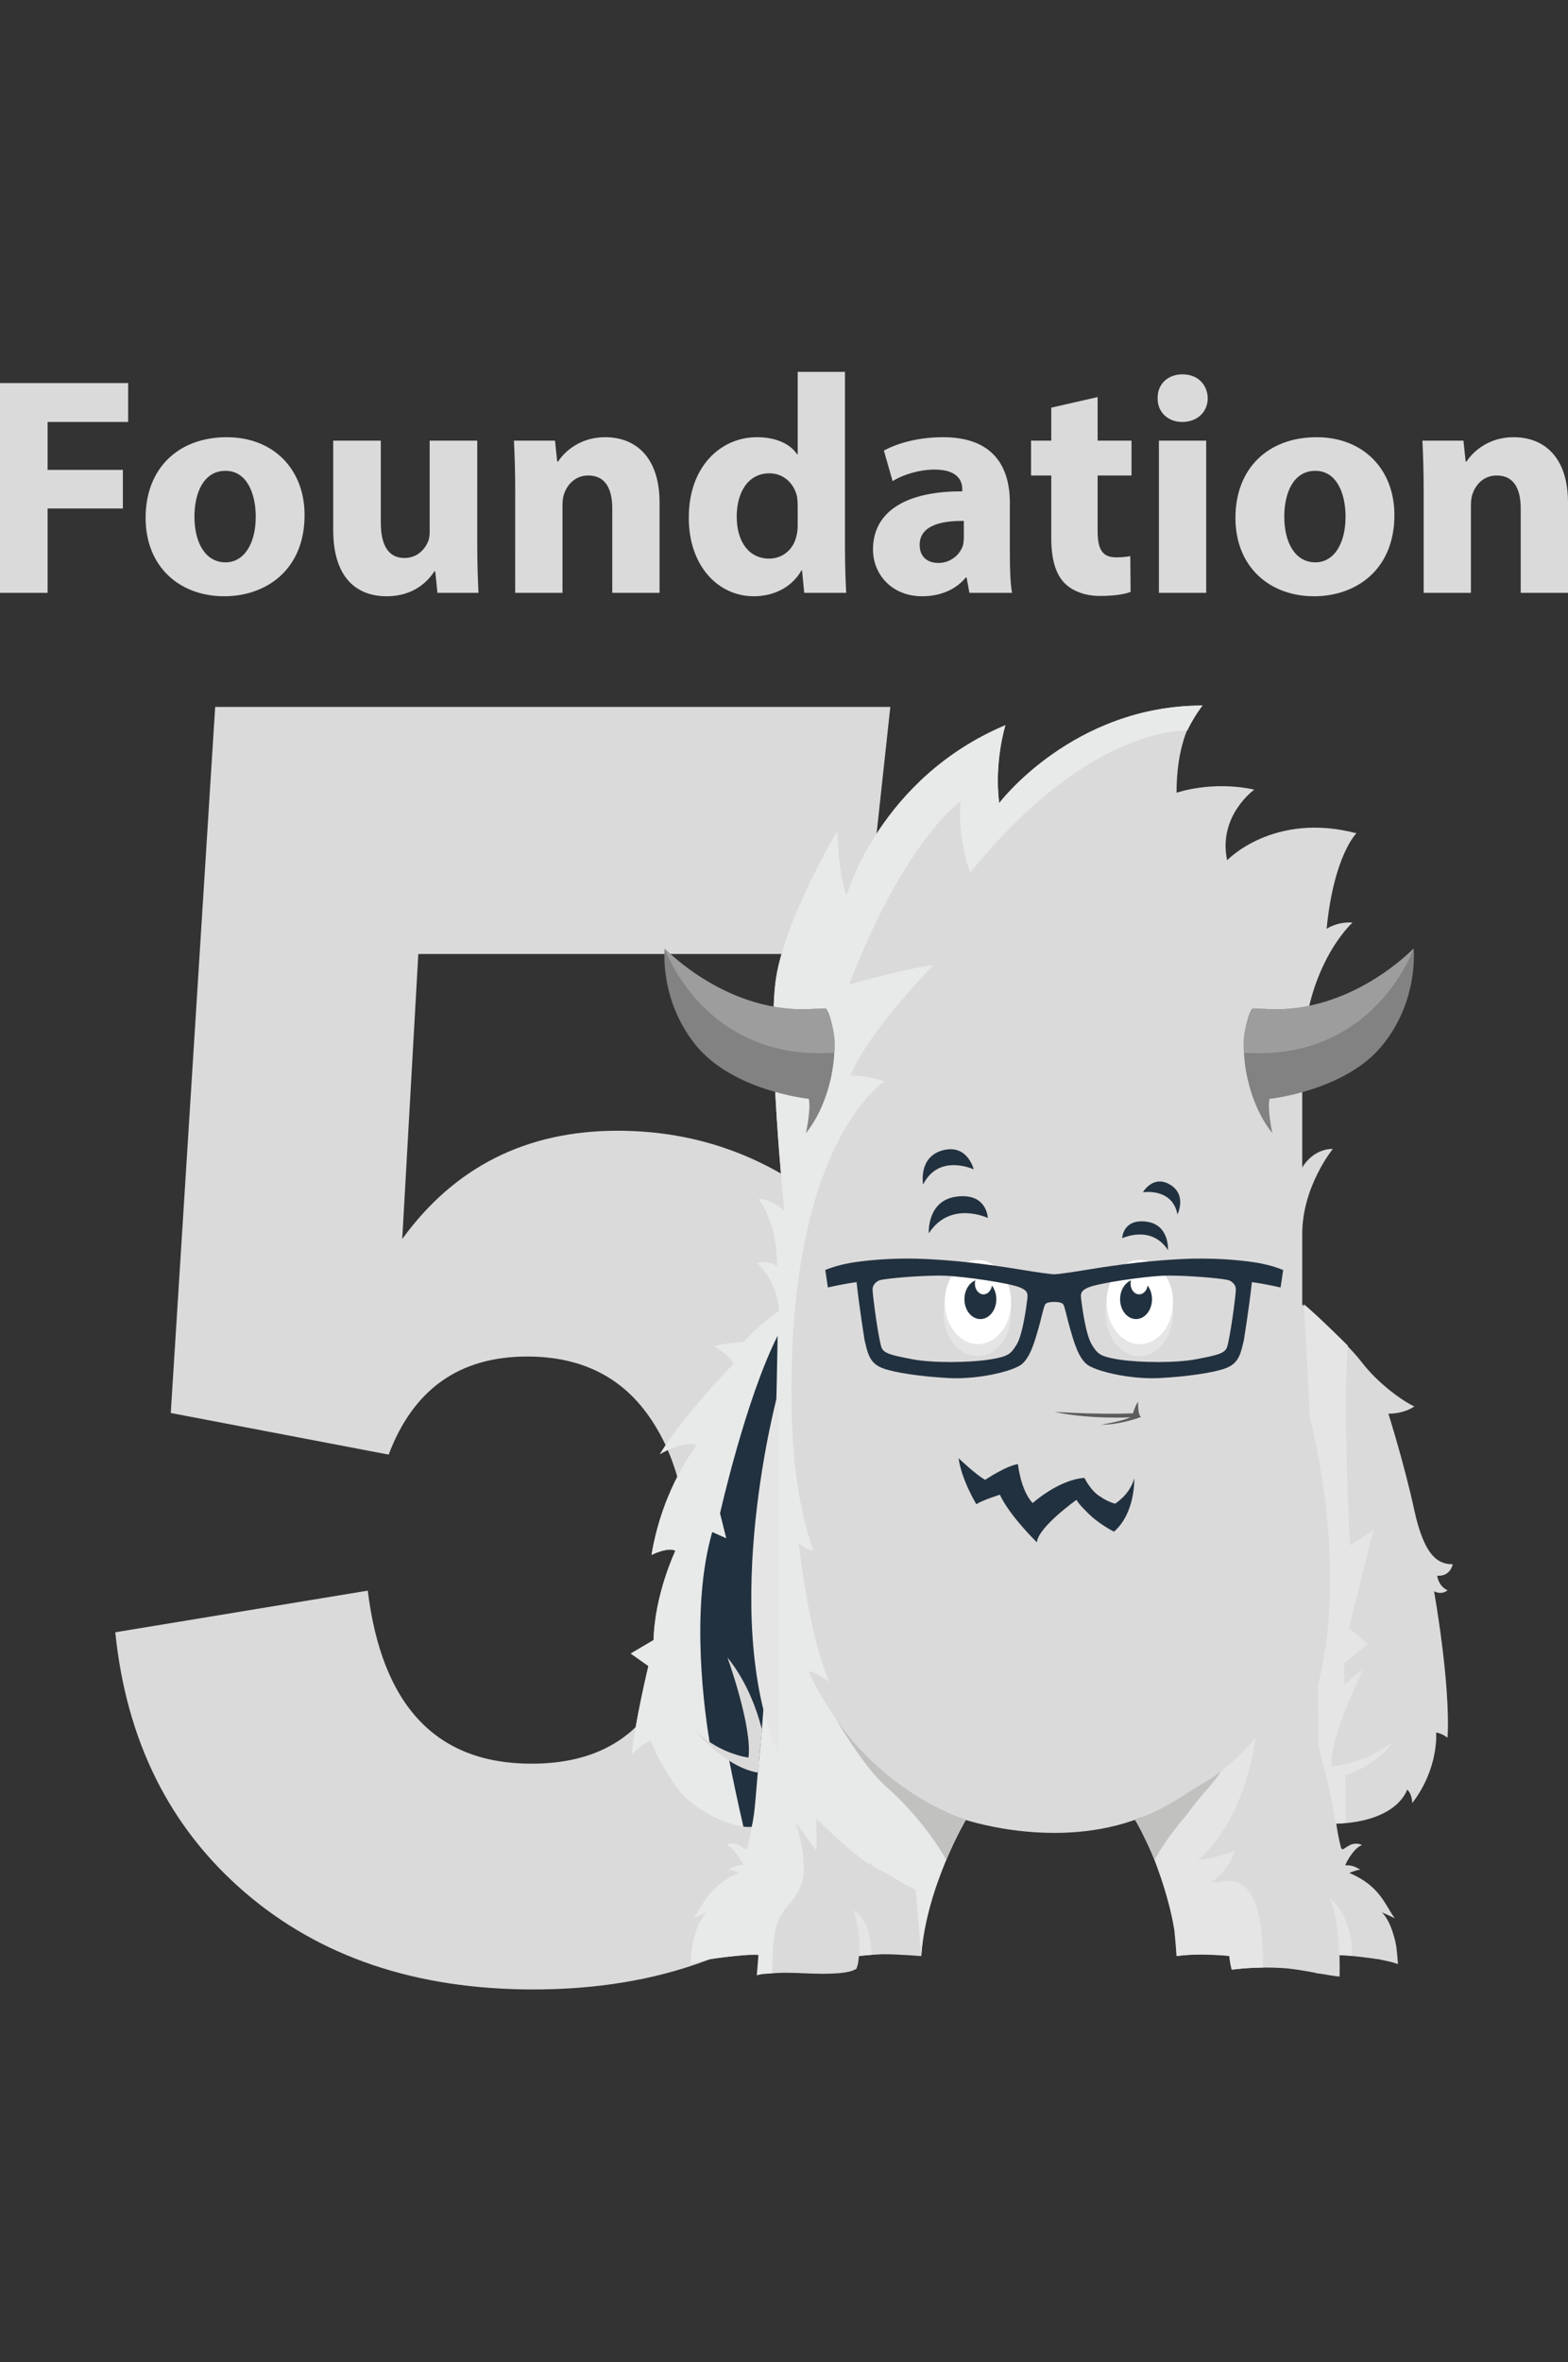 <?xml version="1.0" encoding="utf-8"?>
<!-- Generator: Adobe Illustrator 17.0.0, SVG Export Plug-In . SVG Version: 6.00 Build 0)  -->
<!DOCTYPE svg PUBLIC "-//W3C//DTD SVG 1.1//EN" "http://www.w3.org/Graphics/SVG/1.1/DTD/svg11.dtd">
<svg version="1.1" id="Layer_1" xmlns="http://www.w3.org/2000/svg" xmlns:xlink="http://www.w3.org/1999/xlink" x="0px" y="0px"
	 width="176px" height="265px" viewBox="187 147.5 176 265" enable-background="new 187 147.5 176 265" xml:space="preserve">
<rect x="187" y="147.5" width="176" height="265" fill="#333333" stroke="none"/>
<g id="Layer_3" display="none">
	<path display="inline" fill="#B2B3B3" d="M549.766,511.575c0,18.371-122.649,33.265-273.945,33.265S1.876,529.947,1.876,511.575
		c0-18.375,143.875-33.265,273.945-33.265C430.655,478.311,549.766,493.2,549.766,511.575z"/>
</g>
<g id="Layer_2">
</g>
<g id="Layer_1_1_">
	<g>
		<g>
			<path fill="#DBDADA" d="M211.152,226.808h75.782l-3.007,27.718h-49.973l-1.804,31.974c5.878-8.097,13.939-12.146,24.177-12.146
				c10.099,0,18.971,3.703,26.615,11.108c7.643,7.407,11.466,19.171,11.466,35.296c0,16.472-4.396,28.912-13.184,37.32
				c-8.79,8.409-20.243,12.613-34.362,12.613c-13.15,0-23.947-3.633-32.389-10.9c-8.445-7.267-13.288-16.989-14.534-29.171
				l28.341-4.671c1.591,12.943,7.716,19.413,18.375,19.413c11.695,0,17.544-7.646,17.544-22.942c0-6.782-1.556-12.266-4.663-16.454
				c-3.108-4.186-7.564-6.281-13.366-6.281c-7.599,0-12.78,3.669-15.543,11.004l-24.459-4.671L211.152,226.808z"/>
		</g>
		<g>
			<g>
				<path fill="#DBDADA" d="M350.06,322.988c-1.514,0-3.145-0.699-4.31-6.057c-1.165-5.358-2.912-10.833-2.912-10.833
					c1.864,0,2.912-0.816,2.912-0.816c-1.282-0.582-4.077-2.563-5.941-5.009c-1.864-2.446-6.64-6.407-6.64-6.407s0-2.562,0-7.921
					c0-5.359,3.437-9.552,3.437-9.552c-2.329,0-3.437,2.096-3.437,2.096s0-0.116,0-11.299c0-11.183,5.649-16.191,5.649-16.191
					c-1.747-0.116-2.912,0.699-2.912,0.699c0.815-8.27,3.349-10.717,3.349-10.717c-9.319-2.446-14.517,3.029-14.517,3.029
					c-1.049-5.009,3.051-7.922,3.051-7.922c-4.776-1.049-8.726,0.349-8.726,0.349c0-7.339,2.918-9.786,2.918-9.786
					c-14.561,0-22.829,10.949-22.829,10.949c-0.582-4.66,0.7-8.741,0.7-8.741c-14.095,5.941-17.822,19.097-17.822,19.097
					c-0.932-2.213-1.048-7.237-1.048-7.237s-5.825,9.756-6.873,16.512c-1.049,6.757,0.932,26.152,0.932,26.152
					s-0.931-1.165-2.912-1.398c0,0,2.097,2.33,2.097,7.572c0,0-0.816-0.699-2.213-0.349c0,0,2.213,1.98,2.446,5.358
					c0,0-2.563,1.747-3.96,3.495c0,0-2.213,0.116-3.378,0.466c0,0,1.864,1.048,2.213,1.98c0,0-5.475,5.591-8.271,10.134
					c0,0,2.446-1.514,4.194-1.048c0,0-3.844,4.659-5.126,12.348c0,0,1.864-0.932,2.679-0.466c0,0-2.33,4.892-2.446,10.018
					l-2.563,1.515l1.98,1.398c0,0-1.514,6.29-1.864,9.901c0,0,1.165-1.165,2.097-1.514c0,0,1.282,3.029,3.029,5.358
					c1.747,2.33,5.708,4.31,8.038,4.31l4.379-0.171c-0.543,2.344-1.615,4.331-3.873,4.435l-0.251,0.402
					c-0.047-0.003-0.094-0.006-0.14-0.007c-0.045,0.684-1.425,0.807-1.805,1.282c-1.154,1.44-2.035,3.419-2.621,5.184
					c-0.43,1.293-0.227,1.293-0.524,2.621c-0.098,0.435-0.548,0.899-0.699,1.34c1.258-0.423,4.744-0.705,6.58-0.839l0.031,1.625
					c0,0,0.303,0.282,0.804,0.486c0.018-0.004,0.034-0.008,0.055-0.006c0.17,0.014,0.335,0.039,0.496,0.079
					c2.755-0.246,4.674,0.218,7.868-0.047c0.621-0.074,1.204-0.161,1.748-0.471c0.155-0.462,0.175-0.49,0.248-1.087
					c0.016-0.106,0.016-0.216,0.041-0.345c0.05-0.008,0.099-0.016,0.147-0.023c0.019-0.007,0.049-0.013,0.114-0.016
					c0.014-0.004,0.025-0.011,0.04-0.012c0.051-0.005,0.101-0.008,0.152-0.013c0.035-0.013,0.068-0.017,0.098-0.008
					c0.578-0.052,1.506-0.1,2.084-0.132c1.879-0.003,4.35,0.213,4.35,0.213c0.153-2.106,0.306-5.373,3.713-14.896l0.845-0.524
					c0,0,10.465,3.687,20.175-0.149c0.768,1.891,3.255,8.248,3.646,12.256c0.334,0.47,0.297,1.066,0.308,1.697
					c0.009,0.534,0.054,1.069,0.069,1.602c0.349-0.047,1.61-0.202,3.202-0.199c0.578,0.031,1.506,0.08,2.084,0.132
					c0.03-0.008,0.063-0.005,0.098,0.008c0.051,0.005,0.101,0.008,0.152,0.013c0.015,0.001,0.027,0.008,0.041,0.012
					c0.065,0.002,0.095,0.008,0.114,0.016c0.049,0.007,0.097,0.014,0.147,0.023c0.026,0.13,0.026,0.239,0.041,0.345
					c0.073,0.597,0.094,0.625,0.248,1.087c0.05,0.028,0.1,0.053,0.151,0.078c1.739-0.22,3.501-0.261,5.251-0.178
					c1.376,0.065,2.728,0.323,4.083,0.57c0,0.013,0.001,0.026,0.001,0.039c0.136,0.015,0.27,0.024,0.403,0.033
					c0.727,0.13,1.456,0.251,2.189,0.33c0.014-0.917,0.009-1.72-0.01-2.424c1.459,0.07,3.571,0.36,4.457,0.489
					c0.351,0.084,0.637,0.136,0.936,0.201c0.041,0.012,0.084,0.024,0.121,0.037c-0.001-0.004-0.003-0.007-0.005-0.011
					c0.301,0.067,0.625,0.153,1.053,0.302c-0.065-0.788-0.059-0.772-0.163-1.76c-0.08-0.764-0.628-3.086-1.653-4.043
					c0,0,1.117,0.483,1.458,0.675c-1.101-1.492-1.636-3.624-5.096-5.095c0,0,0.632-0.298,1.21-0.373
					c-0.604-0.372-1.065-0.518-1.676-0.474c0.208-0.59,1.121-2.077,1.888-2.268c0,0-0.471-0.327-1.24-0.074
					c-0.286,0.15-0.563,0.311-0.833,0.501c-0.102,0.072-0.251-0.003-0.281-0.114c-0.242-0.895-0.399-1.803-0.542-2.716
					c6.971-0.253,7.949-3.829,7.949-3.829c0.582,0.466,0.582,1.514,0.582,1.514c3.029-3.96,2.679-7.921,2.679-7.921
					c0.699,0.116,1.282,0.582,1.282,0.582c0.349-6.057-1.514-16.425-1.514-16.425c0.932,0.466,1.514-0.116,1.514-0.116
					c-1.048-0.466-1.165-1.631-1.165-1.631C349.827,324.385,350.06,322.988,350.06,322.988z"/>
			</g>
			<path fill="#E5E5E5" d="M283.417,366.938c0,0,0.273-2.946-0.688-5.072c0,0,1.82,0.123,2.126,4.929
				C284.855,366.794,283.581,366.942,283.417,366.938z"/>
			<path fill="#E5E5E5" d="M274.284,357.002l0.011-0.09C274.302,356.957,274.301,356.991,274.284,357.002z"/>
			<path fill="#E5E5E5" d="M275.987,366.709c-0.011-0.003-0.017-0.005-0.017-0.005s0.007-0.02,0.021-0.055L275.987,366.709z"/>
			<path fill="#E8EAEA" d="M299.152,237.598c-0.582-4.66,0.7-8.741,0.7-8.741c-14.095,5.941-17.822,19.097-17.822,19.097
				c-0.932-2.213-1.048-7.237-1.048-7.237s-5.825,9.756-6.873,16.512c-1.049,6.756,0.932,26.152,0.932,26.152
				s-0.931-1.165-2.912-1.398c0,0,2.097,2.33,2.097,7.572c0,0-0.816-0.699-2.213-0.349c0,0,2.213,1.98,2.446,5.358
				c0,0-2.563,1.747-3.96,3.495c0,0-2.213,0.116-3.378,0.466c0,0,1.864,1.049,2.213,1.98c0,0-5.475,5.591-8.271,10.134
				c0,0,2.446-1.514,4.194-1.049c0,0-3.844,4.659-5.126,12.348c0,0,1.864-0.932,2.679-0.466c0,0-2.33,4.892-2.446,10.018
				l-2.563,1.515l1.98,1.398c0,0-1.514,6.29-1.864,9.901c0,0,1.165-1.165,2.097-1.514c0,0,1.282,3.029,3.029,5.358
				c1.747,2.33,5.708,4.31,8.038,4.31l0.295-0.04c-0.13,0.803-0.276,1.603-0.489,2.392c-0.03,0.111-0.179,0.186-0.281,0.114
				c-0.27-0.191-0.547-0.351-0.833-0.501c-0.769-0.253-1.24,0.074-1.24,0.074c0.767,0.191,1.68,1.678,1.888,2.268
				c-0.611-0.044-1.072,0.102-1.676,0.474c0.578,0.075,1.21,0.373,1.21,0.373c-3.459,1.47-3.995,3.603-5.096,5.095
				c0.341-0.192,1.458-0.675,1.458-0.675c-1.025,0.958-1.573,3.279-1.653,4.043c-0.104,0.988-0.098,0.972-0.163,1.76
				c0.917-0.319,1.363-0.35,2.105-0.528c1.147-0.167,4.353-0.606,5.53-0.484l-0.186,2.265c0,0,0.024,0,0.058-0.001
				c0.604-0.173,1.097-0.15,1.636-0.208c0.008-0.624,0.04-1.248,0.092-1.869c-0.036-1.063,0.096-2.031,0.313-3.109
				c0.007-0.036,0.016-0.074,0.024-0.111c0.428-1.473,1.172-2.311,1.655-2.827c0.16-0.171,0.299-0.374,0.419-0.582
				c0.288-0.384,0.588-0.884,0.819-1.515c0.479-1.307,0.274-4.178-0.689-6.979c1.015,1.459,1.939,2.741,2.377,3.179l-0.029-3.567
				c0,0,1.864,1.863,3.532,3.27c0.803,0.701,1.794,1.531,2.497,1.894c0.051,0.032,0.097-0.526,0.153,0.122h0
				c0.007,0,0.014-0.019,0.021-0.015c0.945,0.53,1.917,0.992,2.826,1.581c0.097,0.063,0.197,0.114,0.292,0.18
				c0.421,0.29,1.162,0.623,1.829,0.974l0.63,7.445c0.568-7.819,5.023-15.304,5.023-15.304l-0.163-0.049
				c-1.379-0.426-11.466-3.915-17.427-16.377c-0.392-0.821,2.213,0.932,2.213,0.932c-2.446-5.941-3.378-15.493-3.378-15.493
				c0.815,0.699,1.631,0.815,1.631,0.815c-1.747-4.892-2.446-10.95-2.446-16.425c-0.466-29.471,10.426-36.228,10.426-36.228
				c-1.864-0.699-3.844-0.64-3.844-0.64c2.155-5.184,9.319-12.406,9.319-12.406c-1.922,0.117-9.436,2.155-9.436,2.155
				c6.232-16.25,12.523-20.56,12.523-20.56c-0.466,3.902,1.048,8.038,1.048,8.038c13.513-16.716,24.369-15.936,24.369-15.936
				c0.805-1.677,1.72-2.82,1.72-2.82C307.421,226.65,299.152,237.598,299.152,237.598z"/>
			<path fill="#E5E5E5" d="M337.348,366.845c0,0-0.131-4.223-1.092-6.349c0,0,2.505,1.544,2.49,6.421
				C338.746,366.918,337.511,366.85,337.348,366.845z"/>
			<path fill="#22313F" d="M272.185,345.126c1.65-16.158,2.099-47.767,2.099-47.767c-3.582,7.077-6.465,19.919-6.465,19.919
				l0.699,2.796l-1.573-0.699c-2.527,8.772-0.817,20.514-0.251,23.822C268.302,344.471,270.217,344.9,272.185,345.126z"/>
			<path fill="#22313F" d="M268.806,344.777c0.512,2.586,1.044,5.077,1.634,7.645c0.437,0.065,0.928,0.033,0.928,0.033
				c0.401-1.562,0.467-3.98,0.779-6.955C270.999,345.366,269.872,345.162,268.806,344.777z"/>
			<path fill="#E5E5E5" d="M323.551,358.701c-0.094,0.027-0.165-0.015-0.204-0.079c-0.181,0.035-0.32,0.068-0.413,0.092c0,0,0,0,0,0
				c2.403-1.749,2.624-3.598,2.624-3.598c-1.594,0.719-3.287,0.987-4.11,1.082c5.555-4.815,6.478-13.756,6.478-13.756
				c-2.275,2.793-5.504,5.153-7.999,6.737l0.005-0.011c0,0-1.672,0.935-3.217,1.663c-0.068-0.01-0.136,0.008-0.187,0.087
				c-0.794,0.368-1.534,0.668-1.969,0.74c0,0,1.287,2.376,1.824,3.657l-0.105,0.085c0,0,1.861,4.4,2.539,8.661
				c0.072,0.72,0.127,1.351,0.166,1.833c0.032,0.624,0.077,1.053,0.077,1.053c2.461-0.364,5.937-0.009,5.937-0.009
				c-0.017,0.401,0.204,1.363,0.244,1.538c1.168-0.158,2.348-0.226,3.527-0.237C328.752,364.109,328.57,357.245,323.551,358.701z"/>
			<path fill="#DBDADA" d="M272.069,346.365c-3.872-0.645-7.374-5.08-7.374-5.08c2.814,2.992,6.317,3.393,6.317,3.393
				c0.463-3.417-2.362-11.238-2.362-11.238c2.091,2.605,3.236,5.618,3.874,8.077L272.069,346.365z"/>
			<path fill="#C1C1C0" d="M280.814,340.322c0,0,3.036,5.351,5.701,7.666c2.876,2.499,5.548,6.028,6.684,8.169
				c0,0,1.442-3.348,2.228-4.514C295.426,351.644,286.908,349.146,280.814,340.322z"/>
			<path fill="#C1C1C0" d="M320.441,350.759c0.422-0.594,0.906-1.146,1.366-1.71c0.756-0.925,1.619-1.823,2.253-2.83
				c-1.095,0.819-2.314,1.529-3.56,2.279c-3.617,2.451-6.137,3.145-6.137,3.145c0.786,1.165,2.228,4.514,2.228,4.514
				c0.687-1.296,1.939-3.1,3.457-4.877C320.175,351.104,320.317,350.934,320.441,350.759z"/>
			<path fill="#828282" d="M279.663,260.634c-0.331,0.024-1.391,0.051-1.391,0.051c-9.604,0.67-16.664-6.772-16.664-6.772
				s-0.631,5.809,3.541,10.9c4.173,5.091,12.63,5.962,12.63,5.962c0.275,1.19-0.321,3.845-0.321,3.845s2.473-2.735,3.101-7.918
				C281,263.07,279.868,260.619,279.663,260.634"/>
			<path fill="#9D9D9D" d="M279.663,260.634c-0.318,0.018-1.391,0.051-1.391,0.051c-9.604,0.67-16.664-6.772-16.664-6.772
				s4.388,12.698,19.041,11.694C280.648,265.607,281.054,263.259,279.663,260.634"/>
			<path fill="#828282" d="M327.615,260.634c0.331,0.024,1.391,0.051,1.391,0.051c9.604,0.67,16.664-6.772,16.664-6.772
				s0.631,5.809-3.541,10.9c-4.173,5.091-12.63,5.962-12.63,5.962c-0.275,1.19,0.321,3.845,0.321,3.845s-2.473-2.735-3.101-7.918
				C326.278,263.07,327.41,260.619,327.615,260.634"/>
			<path fill="#9D9D9D" d="M327.615,260.634c0.318,0.018,1.391,0.051,1.391,0.051c9.604,0.67,16.664-6.772,16.664-6.772
				s-4.388,12.698-19.041,11.694C326.629,265.607,326.224,263.259,327.615,260.634"/>
			<path fill="#E5E5E5" d="M274.352,303.65c0,0-6.806,24.812,0,40.713V303.65z"/>
			<path fill="#E5E5E5" d="M343.39,342.899c-3.407,2.6-6.953,2.765-6.953,2.765c-0.158-3.397,3.556-10.823,3.556-10.823
				c-0.845,0.499-1.524,1.102-2.083,1.764l-0.024-2.492l2.679-2.213l-2.155-1.747l2.737-11.008l-2.621,1.747
				c0,0-0.815-15.667-0.233-22.424c0,0-3.32-3.32-4.951-4.66c0,0,0.308,4.824,0.66,12.532c1.488,6.183,3.799,18.978,0.924,30.231
				c0.033,2.281,0.058,4.598,0.071,6.936c0,0,1.432,4.977,1.898,8.472c0,0,0.466,0.131,1.165,0.015l-0.052-5.352
				C341.608,345.554,343.39,342.899,343.39,342.899z"/>
			<ellipse fill="#E5E5E5" cx="314.88" cy="294.854" rx="3.786" ry="4.791"/>
			<ellipse fill="#FFFFFF" cx="314.938" cy="293.574" rx="3.728" ry="4.718"/>
			<path fill="#22313F" d="M313.949,291.142c-0.03,0.116-0.05,0.237-0.05,0.365c0,0.664,0.433,1.203,0.967,1.203
				c0.474,0,0.868-0.426,0.949-0.986c0.304,0.399,0.492,0.937,0.492,1.531c0,1.231-0.802,2.228-1.791,2.228
				c-0.989,0-1.791-0.997-1.791-2.228C312.725,292.27,313.238,291.438,313.949,291.142z"/>
			<ellipse fill="#E5E5E5" cx="296.708" cy="294.854" rx="3.786" ry="4.791"/>
			<ellipse fill="#FFFFFF" cx="296.766" cy="293.574" rx="3.728" ry="4.718"/>
			<path fill="#22313F" d="M296.475,291.142c-0.03,0.116-0.05,0.237-0.05,0.365c0,0.664,0.433,1.203,0.967,1.203
				c0.475,0,0.868-0.426,0.949-0.986c0.304,0.399,0.492,0.937,0.492,1.531c0,1.231-0.802,2.228-1.791,2.228
				c-0.989,0-1.791-0.997-1.791-2.228C295.252,292.27,295.764,291.438,296.475,291.142z"/>
			<path fill="#22313F" d="M327.686,289.1c-1.688-0.247-4.635-0.527-8.172-0.346c-4.603,0.237-8.547,0.876-10.902,1.257
				c-0.703,0.114-1.256,0.204-1.677,0.26l-0.46,0.063c-0.517,0.071-0.856,0.116-1.144,0.13c-0.289-0.014-0.628-0.059-1.144-0.13
				l-0.46-0.063c-0.421-0.056-0.974-0.146-1.677-0.26c-2.356-0.382-6.299-1.02-10.902-1.257c-3.537-0.181-6.484,0.099-8.172,0.346
				c0,0-1.801,0.229-3.342,0.881l0.294,1.958c0,0,1.628-0.388,3.218-0.6c0.296,2.761,0.871,6.31,0.871,6.31l0.009,0.11
				c0.044,0.179,0.084,0.353,0.128,0.542c0.328,1.396,0.653,2.216,1.961,2.708c1.285,0.485,4.326,0.934,7.393,1.092
				c1.14,0.059,2.435-0.011,3.744-0.202c1.941-0.284,3.697-0.806,4.368-1.302c0.977-0.721,1.499-2.537,1.844-3.738l0.103-0.354
				c0.122-0.41,0.228-0.839,0.331-1.257c0.147-0.599,0.3-1.218,0.43-1.432c0.024-0.037,0.133-0.167,0.56-0.229
				c0.132-0.019,0.281-0.029,0.444-0.031c0.163,0.002,0.311,0.012,0.444,0.031c0.427,0.063,0.536,0.192,0.56,0.229
				c0.13,0.214,0.282,0.833,0.43,1.432c0.103,0.417,0.209,0.847,0.331,1.257l0.103,0.354c0.346,1.201,0.868,3.017,1.844,3.738
				c0.671,0.496,2.427,1.019,4.368,1.302c1.309,0.19,2.604,0.261,3.744,0.202c3.067-0.158,6.108-0.607,7.393-1.092
				c1.308-0.492,1.634-1.312,1.961-2.708c0.044-0.189,0.085-0.363,0.128-0.542l0.009-0.11c0,0,0.575-3.549,0.871-6.31
				c1.59,0.212,3.218,0.6,3.218,0.6l0.294-1.958C329.488,289.33,327.686,289.1,327.686,289.1z M302.293,293.353l-0.004,0.032
				c-0.077,0.635-0.494,3.854-1.173,4.951c-0.657,1.059-0.89,1.324-2.934,1.669c-0.088,0.015-0.179,0.029-0.274,0.042
				c-2.205,0.322-6.231,0.379-8.483-0.054l-0.156-0.03c-2.299-0.444-3.105-0.634-3.343-1.349c-0.321-0.966-0.938-5.432-0.983-6.39
				c-0.035-0.727,0.649-1.059,0.834-1.108c0.116-0.031,0.303-0.065,0.556-0.102c1.613-0.236,5.142-0.468,6.807-0.394
				c2.108,0.095,7.254,0.821,8.413,1.341C302.415,292.346,302.375,292.682,302.293,293.353z M324.735,298.614
				c-0.238,0.715-1.044,0.905-3.343,1.349l-0.156,0.03c-2.252,0.432-6.278,0.376-8.483,0.054c-0.095-0.014-0.187-0.028-0.275-0.042
				c-2.044-0.346-2.277-0.61-2.934-1.669c-0.679-1.096-1.096-4.316-1.173-4.951l-0.004-0.032c-0.082-0.671-0.122-1.007,0.74-1.393
				c1.159-0.52,6.305-1.246,8.413-1.341c1.665-0.073,5.193,0.159,6.807,0.394c0.253,0.037,0.44,0.071,0.556,0.102
				c0.186,0.049,0.869,0.382,0.834,1.108C325.672,293.181,325.056,297.647,324.735,298.614z"/>
			<path fill="#22313F" d="M297.876,284.141c0,0-4.211-2.009-6.621,1.721c0,0-0.249-3.708,3.152-4.123
				C297.808,281.324,297.876,284.141,297.876,284.141z"/>
			<path fill="#22313F" d="M296.297,278.692c0,0-3.904-1.842-5.682,1.698c0,0-0.581-3.093,2.205-3.84
				C295.605,275.804,296.297,278.692,296.297,278.692z"/>
			<path fill="#22313F" d="M312.96,286.415c0,0,3.27-1.56,5.142,1.337c0,0,0.193-2.88-2.448-3.202
				C313.013,284.227,312.96,286.415,312.96,286.415z"/>
			<path fill="#22313F" d="M315.286,281.257c0,0,3.31-0.536,3.876,2.489c0,0,1.098-2.184-0.82-3.34
				C316.423,279.249,315.286,281.257,315.286,281.257z"/>
			<path fill="#22313F" d="M297.583,313.518c0,0,2.31-1.553,3.674-1.767c0,0,0.298,2.93,1.653,4.374c0,0,2.925-2.637,5.817-2.824
				c0,0,0.747,1.607,1.959,2.203l-0.007,0.019c0.438,0.273,0.973,0.549,1.493,0.664c0,0,1.66-1.005,2.14-2.839
				c0,0,0.16,3.873-2.271,5.984c0,0-1.854-0.905-3.19-2.353c-0.401-0.391-0.818-0.845-1.021-1.214c0,0-4.289,3.035-4.446,4.765
				c0,0-3.096-3.019-4.152-5.345c0,0-2.066,0.652-2.64,1.073c0,0-1.661-2.717-1.998-5.168
				C294.594,311.09,296.592,312.997,297.583,313.518z"/>
			<path fill="#5C5B5D" d="M305.38,305.905c-0.171-0.037,4.351,0.313,8.791,0.155c0,0,0.237-0.847,0.578-1.313
				c0,0-0.074,1.426,0.325,1.718c0,0-2.222,0.875-4.463,0.868c0,0,2.442-0.407,3.261-0.829
				C313.872,306.505,309.416,306.753,305.38,305.905z"/>
		</g>
	</g>
	<g>
		<path fill="#DBDADA" d="M187,190.474h14.386v4.365h-9.044v5.377h8.45v4.33h-8.45v9.463H187V190.474z"/>
		<path fill="#DBDADA" d="M221.187,205.28c0,6.251-4.435,9.114-9.009,9.114c-4.993,0-8.834-3.282-8.834-8.8
			c0-5.517,3.631-9.044,9.114-9.044C217.695,196.55,221.187,200.146,221.187,205.28z M208.826,205.454
			c0,2.933,1.222,5.133,3.492,5.133c2.06,0,3.387-2.06,3.387-5.133c0-2.549-0.978-5.133-3.387-5.133
			C209.769,200.321,208.826,202.94,208.826,205.454z"/>
		<path fill="#DBDADA" d="M240.568,208.527c0,2.235,0.07,4.05,0.14,5.482h-4.609l-0.244-2.409h-0.105
			c-0.663,1.048-2.27,2.794-5.343,2.794c-3.457,0-6.006-2.165-6.006-7.438v-10.021h5.343v9.183c0,2.479,0.803,3.981,2.654,3.981
			c1.467,0,2.304-1.013,2.654-1.851c0.14-0.314,0.175-0.733,0.175-1.153v-10.161h5.343L240.568,208.527L240.568,208.527z"/>
		<path fill="#DBDADA" d="M244.829,202.381c0-2.13-0.07-3.946-0.14-5.447h4.609l0.244,2.339h0.105
			c0.698-1.083,2.444-2.724,5.273-2.724c3.492,0,6.111,2.304,6.111,7.333v10.126h-5.308v-9.463c0-2.2-0.768-3.701-2.689-3.701
			c-1.467,0-2.339,1.013-2.689,1.99c-0.14,0.314-0.21,0.838-0.21,1.327v9.847h-5.308L244.829,202.381L244.829,202.381z"/>
		<path fill="#DBDADA" d="M281.844,189.217v19.694c0,1.921,0.07,3.946,0.14,5.098h-4.714l-0.244-2.514h-0.07
			c-1.083,1.921-3.143,2.898-5.343,2.898c-4.05,0-7.298-3.457-7.298-8.765c-0.035-5.761,3.562-9.079,7.647-9.079
			c2.095,0,3.736,0.733,4.505,1.921h0.07v-9.253H281.844z M276.537,204.162c0-0.279-0.035-0.663-0.07-0.943
			c-0.314-1.432-1.467-2.619-3.108-2.619c-2.409,0-3.666,2.165-3.666,4.854c0,2.898,1.432,4.714,3.632,4.714
			c1.536,0,2.759-1.048,3.073-2.549c0.105-0.384,0.14-0.768,0.14-1.222L276.537,204.162L276.537,204.162z"/>
		<path fill="#DBDADA" d="M295.813,214.009l-0.314-1.711h-0.105c-1.117,1.362-2.863,2.095-4.888,2.095
			c-3.457,0-5.517-2.514-5.517-5.238c0-4.435,3.98-6.565,10.022-6.53v-0.244c0-0.908-0.489-2.2-3.108-2.2
			c-1.746,0-3.596,0.593-4.714,1.292l-0.978-3.422c1.187-0.663,3.527-1.502,6.634-1.502c5.692,0,7.507,3.352,7.507,7.368v5.936
			c0,1.641,0.07,3.213,0.244,4.155L295.813,214.009L295.813,214.009z M295.185,205.943c-2.793-0.035-4.958,0.628-4.958,2.689
			c0,1.362,0.908,2.025,2.095,2.025c1.327,0,2.409-0.873,2.759-1.955c0.07-0.279,0.105-0.593,0.105-0.908L295.185,205.943
			L295.185,205.943z"/>
		<path fill="#DBDADA" d="M310.202,192.046v4.889h3.806v3.911h-3.806v6.181c0,2.06,0.489,3.003,2.095,3.003
			c0.663,0,1.187-0.07,1.572-0.14l0.035,4.015c-0.698,0.279-1.956,0.454-3.457,0.454c-1.711,0-3.143-0.593-3.981-1.467
			c-0.978-1.013-1.467-2.654-1.467-5.063v-6.983h-2.27v-3.911h2.27v-3.701L310.202,192.046z"/>
		<path fill="#DBDADA" d="M322.563,192.185c0,1.467-1.118,2.654-2.864,2.654c-1.676,0-2.793-1.187-2.759-2.654
			c-0.035-1.536,1.083-2.689,2.794-2.689S322.528,190.649,322.563,192.185z M317.081,214.009v-17.075h5.308v17.075H317.081z"/>
		<path fill="#DBDADA" d="M343.515,205.28c0,6.251-4.435,9.114-9.009,9.114c-4.994,0-8.834-3.282-8.834-8.8
			c0-5.517,3.632-9.044,9.113-9.044C340.023,196.55,343.515,200.146,343.515,205.28z M331.153,205.454
			c0,2.933,1.222,5.133,3.492,5.133c2.06,0,3.387-2.06,3.387-5.133c0-2.549-0.978-5.133-3.387-5.133
			C332.096,200.321,331.153,202.94,331.153,205.454z"/>
		<path fill="#DBDADA" d="M346.798,202.381c0-2.13-0.07-3.946-0.14-5.447h4.609l0.244,2.339h0.105
			c0.698-1.083,2.444-2.724,5.273-2.724c3.492,0,6.111,2.304,6.111,7.333v10.126h-5.308v-9.463c0-2.2-0.768-3.701-2.689-3.701
			c-1.467,0-2.339,1.013-2.689,1.99c-0.14,0.314-0.21,0.838-0.21,1.327v9.847h-5.307V202.381z"/>
	</g>
</g>
</svg>
